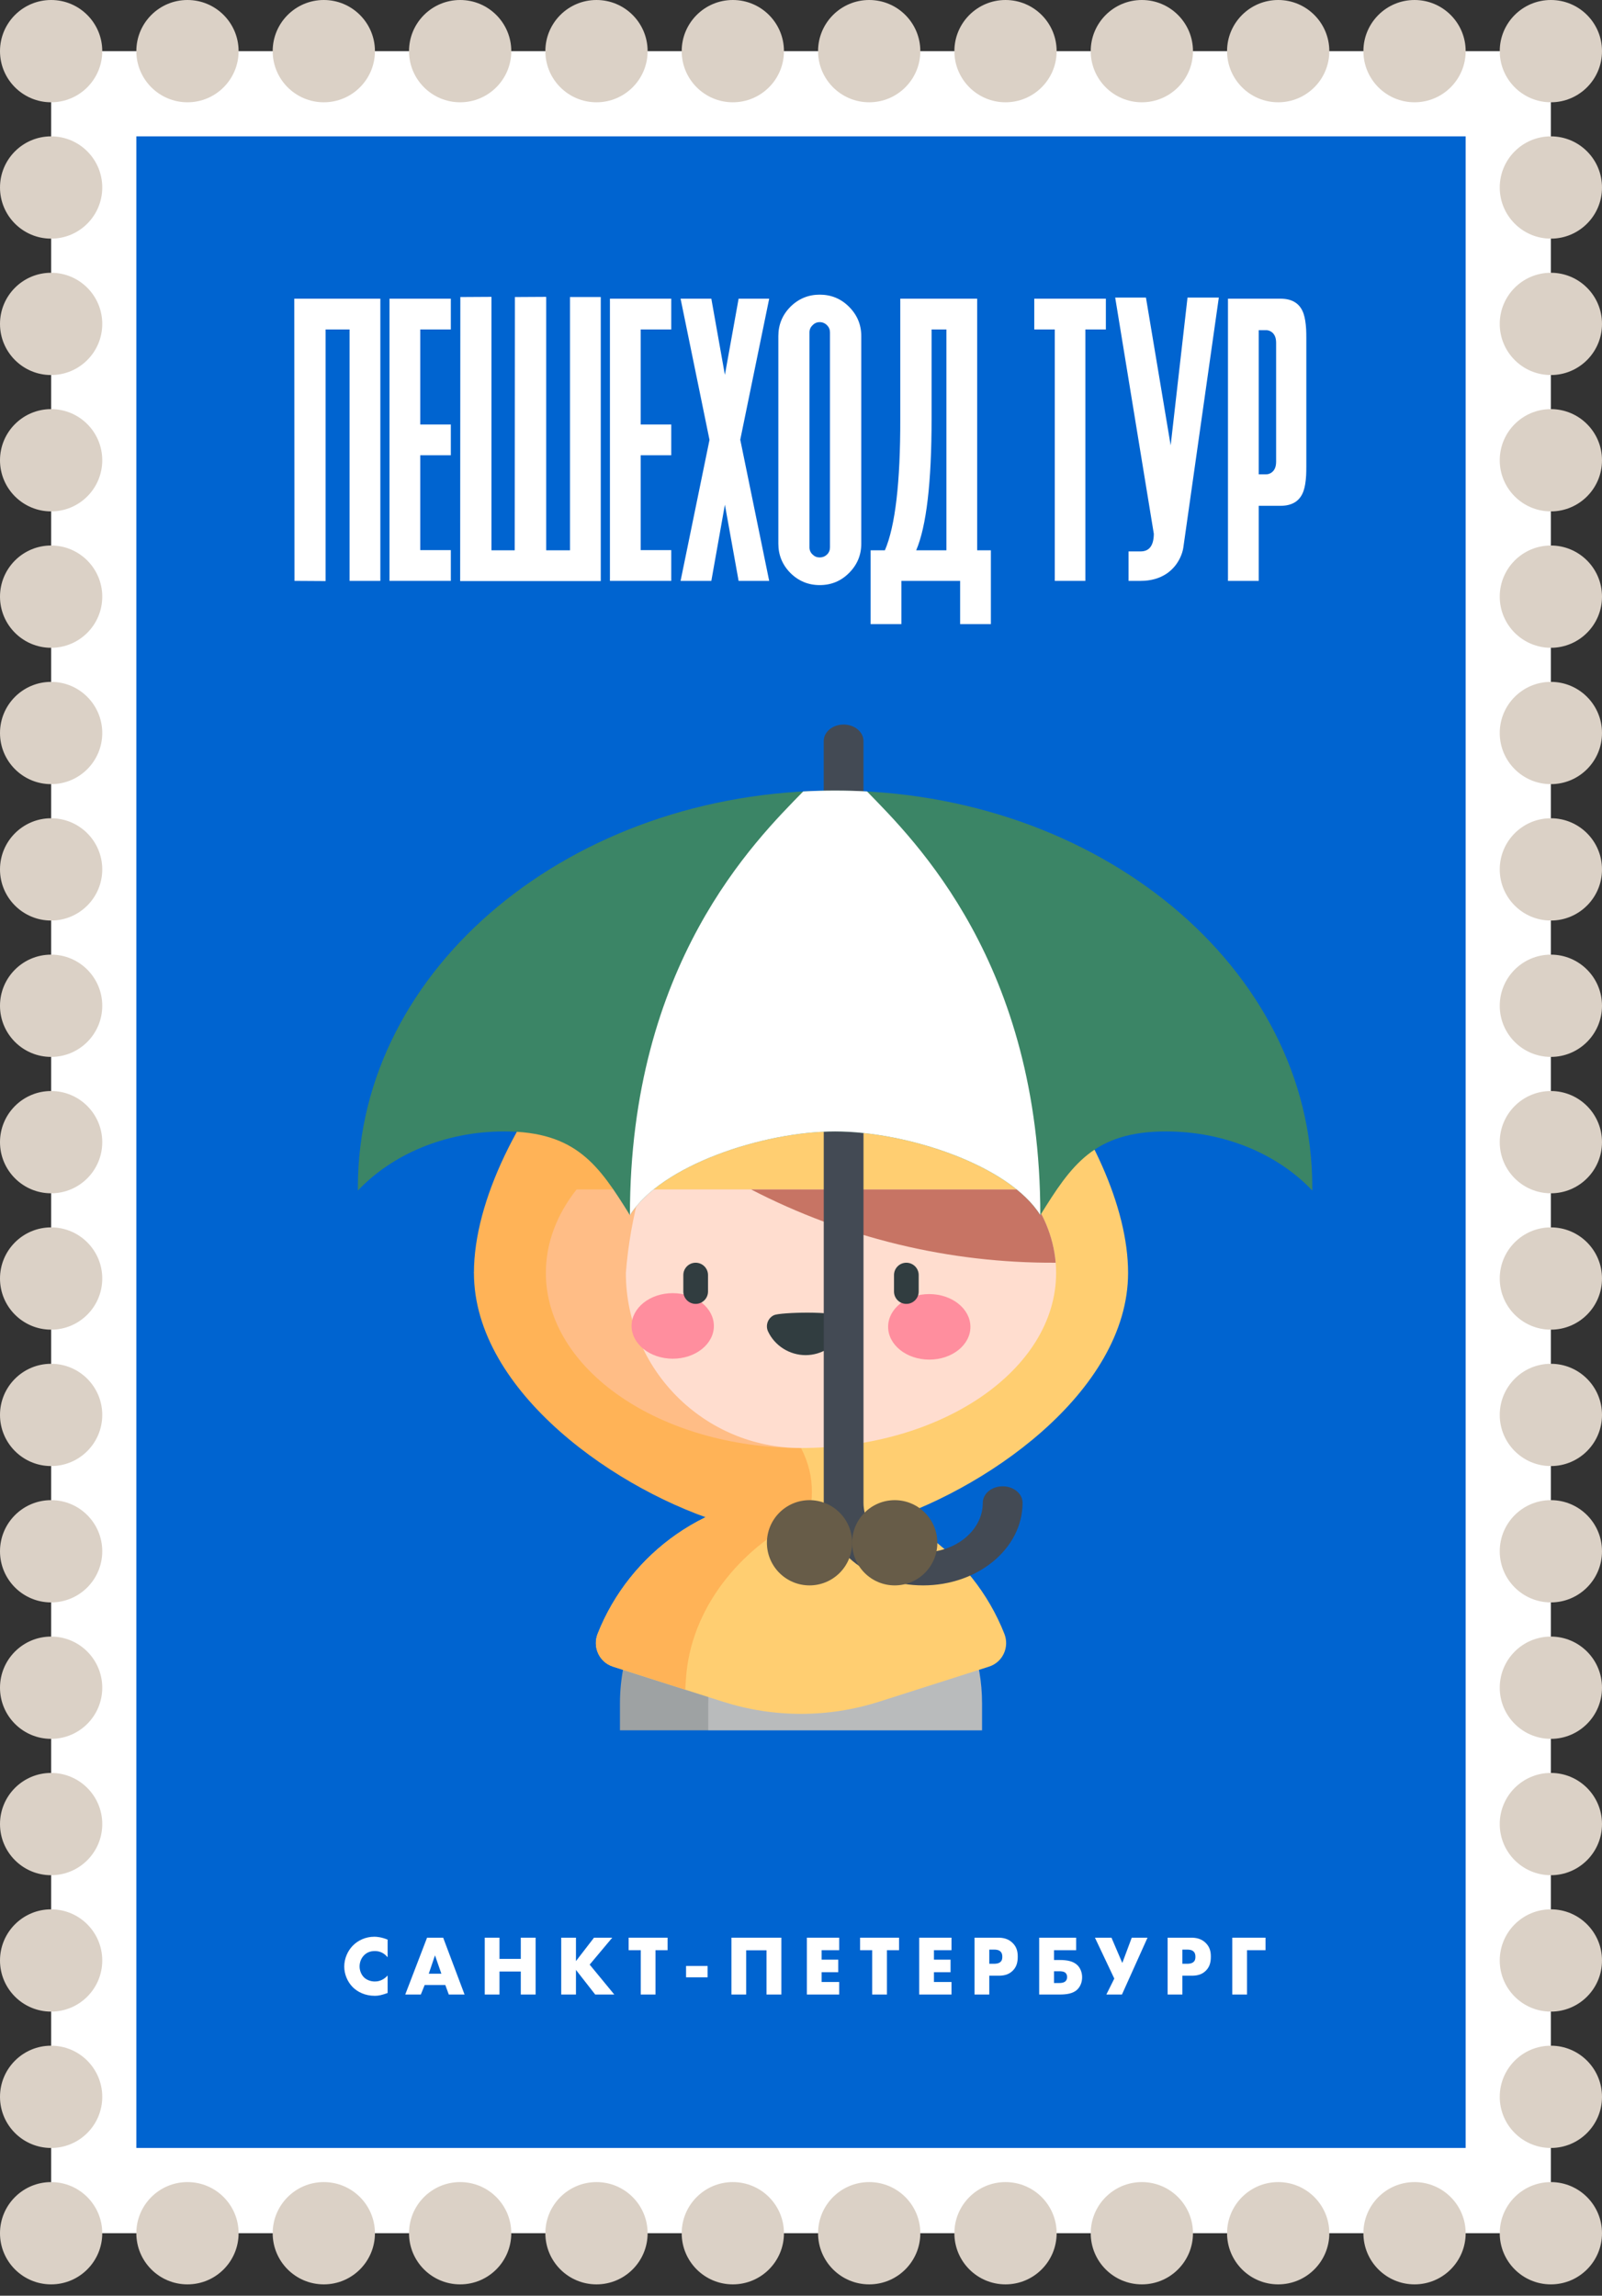 <svg width="141" height="202" viewBox="0 0 141 202" fill="none" xmlns="http://www.w3.org/2000/svg">
<rect x="0" y="0" width="141" height="202" fill="#333333" stroke="none"/>
<rect x="4.5" y="4.501" width="132" height="191.999" fill="white"/>
<rect x="12" y="11.998" width="117" height="176.999" fill="#0064D0"/>
<circle cx="4.5" cy="16.498" r="4.5" fill="#DBD1C6"/>
<circle cx="16.5" cy="4.5" r="4.5" fill="#DBD1C6"/>
<circle cx="4.5" cy="4.5" r="4.5" fill="#DBD1C6"/>
<circle cx="28.5" cy="4.5" r="4.5" fill="#DBD1C6"/>
<circle cx="40.5" cy="4.5" r="4.5" fill="#DBD1C6"/>
<circle cx="52.5" cy="4.5" r="4.5" fill="#DBD1C6"/>
<circle cx="64.5" cy="4.5" r="4.5" fill="#DBD1C6"/>
<circle cx="76.502" cy="4.5" r="4.5" fill="#DBD1C6"/>
<circle cx="88.5" cy="4.5" r="4.5" fill="#DBD1C6"/>
<path d="M30.768 28.989V51.112H33.476V26.282H25.902L25.919 51.112L28.658 51.129V28.989H30.768Z" fill="white"/>
<path d="M39.679 28.989V26.282H34.281V51.112H39.679V48.406H36.988V40.059H39.679V37.352H36.988V28.989H39.679Z" fill="white"/>
<path d="M48.074 26.137H48.058V26.121L45.319 26.137L45.303 48.422H43.256V26.121L40.517 26.137L40.501 51.129H52.876V26.137H50.169V48.422H48.074V26.137Z" fill="white"/>
<path d="M59.08 28.989V26.282H53.682V51.112H59.08V48.406H56.389V40.059H59.08V37.352H56.389V28.989H59.08Z" fill="white"/>
<path d="M67.7 51.112L65.154 38.689L67.7 26.282H65.009L63.801 32.985L62.608 26.282H59.901L62.447 38.705L59.901 51.112H62.608L63.801 44.409L65.009 51.112H67.7Z" fill="white"/>
<path d="M71.245 29.247C71.245 29 71.336 28.79 71.519 28.618C71.691 28.436 71.9 28.345 72.147 28.345C72.394 28.345 72.609 28.436 72.792 28.618C72.964 28.79 73.05 29 73.05 29.247V48.164C73.05 48.411 72.964 48.62 72.792 48.792C72.609 48.964 72.394 49.05 72.147 49.05C71.9 49.05 71.691 48.964 71.519 48.792C71.336 48.62 71.245 48.411 71.245 48.164V29.247ZM72.147 25.927C71.148 25.927 70.289 26.282 69.569 26.991C68.86 27.711 68.506 28.57 68.506 29.569V47.842C68.506 48.84 68.86 49.7 69.569 50.42C70.289 51.129 71.148 51.483 72.147 51.483C73.157 51.483 74.016 51.129 74.725 50.42C75.445 49.7 75.805 48.84 75.805 47.842V29.569C75.805 28.57 75.445 27.711 74.725 26.991C74.016 26.282 73.157 25.927 72.147 25.927Z" fill="white"/>
<path d="M76.627 48.422V54.915H79.334V51.112H84.506V54.915H87.213V48.422H86.005V26.282H79.237V36.868C79.248 42.444 78.797 46.295 77.884 48.422H76.627ZM80.639 48.422C81.541 46.295 81.993 42.444 81.993 36.868V28.989H83.298V48.422H80.639Z" fill="white"/>
<path d="M97.332 26.282H91.032V28.989H92.837V51.112H95.528V28.989H97.332V26.282Z" fill="white"/>
<path d="M103.036 39.189L100.861 26.185H98.154L101.554 46.971C101.543 48.003 101.157 48.518 100.394 48.518H99.33V51.112H100.394C101.296 51.112 102.07 50.892 102.714 50.452C103.219 50.097 103.606 49.635 103.874 49.066C104.014 48.765 104.105 48.475 104.148 48.196L107.274 26.185H104.519L103.036 39.189Z" fill="white"/>
<path d="M112.318 40.623C112.318 41.106 112.162 41.439 111.85 41.622C111.7 41.708 111.544 41.745 111.383 41.735H110.787V29.053H111.383C111.544 29.043 111.7 29.08 111.85 29.166C112.162 29.349 112.318 29.682 112.318 30.165V40.623ZM114.976 29.746C114.976 29.445 114.971 29.188 114.96 28.973C114.928 28.414 114.853 27.958 114.735 27.603C114.434 26.722 113.757 26.282 112.704 26.282H108.08V51.112H110.787V44.506H112.704C113.757 44.506 114.434 44.066 114.735 43.185C114.853 42.841 114.928 42.385 114.96 41.815C114.971 41.6 114.976 41.343 114.976 41.042V29.746Z" fill="white"/>
<path d="M34.116 173.826C33.659 174.328 33.179 174.351 32.984 174.351C32.616 174.351 32.271 174.208 32.054 174.006C31.791 173.758 31.649 173.376 31.649 173.031C31.649 172.678 31.776 172.288 32.084 172.003C32.324 171.786 32.609 171.673 32.984 171.673C33.201 171.673 33.696 171.703 34.116 172.221V170.668C33.584 170.451 33.186 170.413 32.946 170.413C32.166 170.413 31.499 170.743 31.056 171.193C30.606 171.651 30.299 172.326 30.299 173.038C30.299 173.691 30.569 174.373 31.056 174.861C31.469 175.266 32.121 175.611 32.991 175.611C33.314 175.611 33.599 175.551 34.116 175.363V173.826Z" fill="white"/>
<path d="M39.5 175.498H40.888L39.005 170.496H37.588L35.668 175.498H37.04L37.378 174.658H39.193L39.5 175.498ZM37.738 173.668L38.285 172.048L38.848 173.668H37.738Z" fill="white"/>
<path d="M43.962 170.496H42.665V175.498H43.962V173.473H45.837V175.498H47.142V170.496H45.837V172.363H43.962V170.496Z" fill="white"/>
<path d="M50.692 170.496H49.395V175.498H50.692V173.331L52.387 175.498H54.067L51.9 172.866L53.887 170.496H52.282L50.692 172.558V170.496Z" fill="white"/>
<path d="M58.757 171.598V170.496H55.33V171.598H56.395V175.498H57.692V171.598H58.757Z" fill="white"/>
<path d="M60.383 173.983H62.28V172.986H60.383V173.983Z" fill="white"/>
<path d="M68.772 175.498V170.496H64.377V175.498H65.674V171.606H67.466V175.498H68.772Z" fill="white"/>
<path d="M73.861 170.496H71.018V175.498H73.861V174.396H72.316V173.533H73.778V172.431H72.316V171.598H73.861V170.496Z" fill="white"/>
<path d="M79.129 171.598V170.496H75.701V171.598H76.766V175.498H78.064V171.598H79.129Z" fill="white"/>
<path d="M83.746 170.496H80.904V175.498H83.746V174.396H82.201V173.533H83.664V172.431H82.201V171.598H83.746V170.496Z" fill="white"/>
<path d="M87.888 173.841C88.278 173.841 88.743 173.788 89.133 173.406C89.523 173.023 89.576 172.558 89.576 172.161C89.576 171.741 89.501 171.321 89.111 170.946C88.728 170.578 88.278 170.496 87.843 170.496H85.773V175.498H87.071V173.841H87.888ZM87.071 171.546H87.513C87.678 171.546 87.918 171.568 88.068 171.726C88.203 171.861 88.218 172.041 88.218 172.176C88.218 172.296 88.211 172.498 88.053 172.633C87.896 172.776 87.641 172.791 87.506 172.791H87.071V171.546Z" fill="white"/>
<path d="M91.463 175.498H93.233C93.833 175.498 94.433 175.438 94.83 175.048C95.1 174.778 95.243 174.388 95.243 173.983C95.243 173.563 95.093 173.196 94.86 172.948C94.485 172.558 93.915 172.461 93.278 172.461H92.768V171.598H94.718V170.496H91.463V175.498ZM92.768 174.486V173.451H93.218C93.383 173.451 93.623 173.458 93.773 173.586C93.855 173.661 93.923 173.788 93.923 173.961C93.923 174.111 93.87 174.231 93.795 174.313C93.638 174.478 93.36 174.486 93.218 174.486H92.768Z" fill="white"/>
<path d="M96.371 170.496L98.074 174.096L97.376 175.498H98.749L100.999 170.496H99.611L98.779 172.723L97.826 170.496H96.371Z" fill="white"/>
<path d="M104.884 173.841C105.274 173.841 105.739 173.788 106.129 173.406C106.519 173.023 106.572 172.558 106.572 172.161C106.572 171.741 106.497 171.321 106.107 170.946C105.724 170.578 105.274 170.496 104.839 170.496H102.769V175.498H104.067V173.841H104.884ZM104.067 171.546H104.509C104.674 171.546 104.914 171.568 105.064 171.726C105.199 171.861 105.214 172.041 105.214 172.176C105.214 172.296 105.207 172.498 105.049 172.633C104.892 172.776 104.637 172.791 104.502 172.791H104.067V171.546Z" fill="white"/>
<path d="M111.384 170.496H108.459V175.498H109.756V171.598H111.384V170.496Z" fill="white"/>
<circle cx="100.5" cy="4.5" r="4.5" fill="#DBD1C6"/>
<circle cx="112.5" cy="4.5" r="4.5" fill="#DBD1C6"/>
<circle cx="124.5" cy="4.5" r="4.5" fill="#DBD1C6"/>
<circle cx="16.5" cy="196.502" r="4.5" fill="#DBD1C6"/>
<circle cx="28.5" cy="196.502" r="4.5" fill="#DBD1C6"/>
<circle cx="40.5" cy="196.502" r="4.5" fill="#DBD1C6"/>
<circle cx="52.5" cy="196.502" r="4.5" fill="#DBD1C6"/>
<circle cx="64.5" cy="196.502" r="4.5" fill="#DBD1C6"/>
<circle cx="76.502" cy="196.502" r="4.5" fill="#DBD1C6"/>
<circle cx="88.5" cy="196.502" r="4.5" fill="#DBD1C6"/>
<circle cx="100.5" cy="196.502" r="4.5" fill="#DBD1C6"/>
<circle cx="112.5" cy="196.502" r="4.5" fill="#DBD1C6"/>
<circle cx="124.5" cy="196.502" r="4.5" fill="#DBD1C6"/>
<circle cx="136.5" cy="4.5" r="4.5" fill="#DBD1C6"/>
<circle cx="4.5" cy="28.5" r="4.5" fill="#DBD1C6"/>
<circle cx="4.5" cy="40.498" r="4.5" fill="#DBD1C6"/>
<circle cx="4.5" cy="52.499" r="4.5" fill="#DBD1C6"/>
<circle cx="4.5" cy="64.498" r="4.5" fill="#DBD1C6"/>
<circle cx="4.5" cy="76.499" r="4.5" fill="#DBD1C6"/>
<circle cx="4.5" cy="88.498" r="4.5" fill="#DBD1C6"/>
<circle cx="4.5" cy="100.499" r="4.5" fill="#DBD1C6"/>
<circle cx="4.5" cy="112.497" r="4.5" fill="#DBD1C6"/>
<circle cx="4.5" cy="124.499" r="4.5" fill="#DBD1C6"/>
<circle cx="4.5" cy="136.497" r="4.5" fill="#DBD1C6"/>
<circle cx="4.5" cy="148.502" r="4.5" fill="#DBD1C6"/>
<circle cx="4.5" cy="160.5" r="4.5" fill="#DBD1C6"/>
<circle cx="4.5" cy="172.502" r="4.5" fill="#DBD1C6"/>
<circle cx="4.5" cy="184.5" r="4.5" fill="#DBD1C6"/>
<circle cx="4.5" cy="196.502" r="4.5" fill="#DBD1C6"/>
<circle cx="136.5" cy="16.498" r="4.5" fill="#DBD1C6"/>
<circle cx="136.5" cy="28.5" r="4.5" fill="#DBD1C6"/>
<circle cx="136.5" cy="40.498" r="4.5" fill="#DBD1C6"/>
<circle cx="136.5" cy="52.499" r="4.5" fill="#DBD1C6"/>
<circle cx="136.5" cy="64.498" r="4.5" fill="#DBD1C6"/>
<circle cx="136.5" cy="76.499" r="4.5" fill="#DBD1C6"/>
<circle cx="136.5" cy="88.498" r="4.5" fill="#DBD1C6"/>
<circle cx="136.5" cy="100.499" r="4.5" fill="#DBD1C6"/>
<circle cx="136.5" cy="112.497" r="4.5" fill="#DBD1C6"/>
<circle cx="136.5" cy="124.499" r="4.5" fill="#DBD1C6"/>
<circle cx="136.5" cy="136.497" r="4.5" fill="#DBD1C6"/>
<circle cx="136.5" cy="148.502" r="4.5" fill="#DBD1C6"/>
<circle cx="136.5" cy="160.5" r="4.5" fill="#DBD1C6"/>
<circle cx="136.5" cy="172.502" r="4.5" fill="#DBD1C6"/>
<circle cx="136.5" cy="184.5" r="4.5" fill="#DBD1C6"/>
<circle cx="136.5" cy="196.502" r="4.5" fill="#DBD1C6"/>
<g clip-path="url(#clip0)">
<path d="M70.5 133.799C61.713 133.799 54.565 141.01 54.565 149.874V152.25H62.337L74.386 134.283C73.142 133.967 71.84 133.799 70.5 133.799Z" fill="#9EA2A3"/>
<path d="M74.385 134.284C67.471 136.039 62.336 142.363 62.336 149.875V152.252H86.435V149.875C86.435 142.363 81.3 136.039 74.385 134.284Z" fill="#B9BBBC"/>
<path d="M87.046 146.648C88.251 146.264 88.865 144.939 88.401 143.762C85.586 136.628 78.623 131.567 70.501 131.567C62.378 131.567 55.416 136.628 52.6 143.762C52.136 144.939 52.75 146.264 53.956 146.648L63.633 149.734C65.867 150.446 68.184 150.802 70.501 150.802C72.818 150.802 75.135 150.446 77.369 149.734L87.046 146.648Z" fill="#FFCE71"/>
<path d="M70.501 133.606V131.568C62.378 131.568 55.416 136.629 52.6 143.763C52.136 144.939 52.75 146.264 53.956 146.648L60.311 148.675L60.376 147.694C60.783 141.55 65.104 136.305 70.501 133.606Z" fill="#FFB357"/>
<path d="M73.787 80.645L56.46 87.572L41.713 111.998L70.501 127.411L70.501 135.054C72.745 135.054 74.913 134.732 76.964 134.134C86.551 131.34 99.288 122.488 99.288 111.999C99.288 100.34 85.832 83.421 73.787 80.645Z" fill="#FFCE71"/>
<path d="M70.501 127.411L55.088 111.998C56.058 99.477 63.31 87.576 73.787 80.645C72.676 80.389 71.576 80.251 70.501 80.251C57.768 80.251 41.713 99.265 41.713 111.998C41.713 122.488 54.45 131.34 64.037 134.134C66.088 134.732 68.257 135.054 70.501 135.054C71.716 132.79 71.846 129.974 70.501 127.411Z" fill="#FFB357"/>
<path d="M50.748 104.66C49.024 106.842 48.045 109.342 48.045 111.998C48.045 120.524 58.123 127.411 70.499 127.411H70.5V104.66H50.748Z" fill="#FFBD86"/>
<path d="M90.251 104.66C89.987 104.66 64.35 104.66 56.38 104.66C55.718 107.059 55.278 109.516 55.086 111.998C55.086 120.524 62.003 127.411 70.499 127.411H70.499C82.878 127.411 92.954 120.523 92.954 111.998C92.954 109.342 91.975 106.842 90.251 104.66Z" fill="#FFDDCF"/>
<path d="M90.251 104.66C90.047 104.66 75.896 104.66 66.106 104.66C74.389 108.945 83.589 111.158 92.916 111.107C92.723 108.783 91.781 106.596 90.251 104.66Z" fill="#C77464"/>
<path d="M59.202 119.553C61.202 119.559 62.828 118.272 62.832 116.68C62.837 115.087 61.22 113.791 59.219 113.785C57.219 113.779 55.594 115.065 55.589 116.658C55.584 118.251 57.202 119.547 59.202 119.553Z" fill="#FF8E9E"/>
<path d="M81.798 113.865C79.798 113.859 78.172 115.145 78.168 116.738C78.163 118.331 79.78 119.627 81.781 119.633C83.781 119.639 85.406 118.353 85.411 116.76C85.416 115.167 83.798 113.871 81.798 113.865Z" fill="#FF8E9E"/>
<path d="M61.229 111.107C60.629 111.107 60.143 111.594 60.143 112.194V113.642C60.143 114.242 60.629 114.729 61.229 114.729C61.829 114.729 62.316 114.242 62.316 113.642V112.194C62.316 111.594 61.829 111.107 61.229 111.107Z" fill="#313D40"/>
<path d="M79.772 111.107C79.172 111.107 78.686 111.594 78.686 112.194V113.642C78.686 114.242 79.172 114.729 79.772 114.729C80.372 114.729 80.859 114.242 80.859 113.642V112.194C80.859 111.594 80.372 111.107 79.772 111.107Z" fill="#313D40"/>
<path d="M73.691 115.722C73.15 115.463 72.634 116.949 72.375 117.49C72.134 117.995 73.321 117.49 72.75 117.49C72.179 117.49 74.174 116.383 73.932 115.879C73.674 115.337 68.659 115.463 68.118 115.722C67.577 115.981 67.348 116.63 67.607 117.171C68.207 118.426 69.501 119.238 70.905 119.238C72.308 119.238 73.603 118.426 74.203 117.171C74.462 116.63 74.233 115.981 73.691 115.722Z" fill="#313D40"/>
</g>
<g clip-path="url(#clip1)">
<path d="M88.253 130.78C87.284 130.78 86.5 131.431 86.5 132.236C86.5 134.637 84.146 136.595 81.25 136.595C78.358 136.595 76.001 134.637 76.001 132.236V99.375H72.502V132.236C72.502 136.246 76.419 139.499 81.25 139.499C86.084 139.499 90.001 136.246 90.001 132.236C90.001 131.431 89.217 130.78 88.253 130.78Z" fill="#434A54"/>
<ellipse cx="71.25" cy="135.749" rx="3.75" ry="3.75" fill="#675C48"/>
<ellipse cx="78.75" cy="135.749" rx="3.75" ry="3.75" fill="#675C48"/>
</g>
<path d="M74.248 63.752C73.284 63.752 72.5 64.403 72.5 65.206V71.019H75.999V65.206C75.999 64.403 75.217 63.752 74.248 63.752Z" fill="#434A54"/>
<path d="M73.499 69.563C50.305 69.563 31.5 85.176 31.5 104.44V104.755C34.499 101.588 39.154 99.555 44.381 99.555C50.721 99.555 52.718 102.545 55.442 106.922C58.165 102.545 67.162 99.555 73.499 99.555C79.842 99.555 88.835 102.545 91.562 106.922C94.285 102.545 96.279 99.555 102.621 99.555C107.845 99.555 112.5 101.588 115.5 104.755V104.44C115.5 85.176 96.695 69.563 73.499 69.563Z" fill="#3B8566"/>
<path d="M73.5 99.555C79.843 99.555 88.836 102.545 91.563 106.917C91.563 84.797 80.54 73.978 76.311 69.64C75.382 69.589 74.444 69.563 73.5 69.563C72.557 69.563 71.621 69.589 70.693 69.64C66.461 73.978 55.443 84.798 55.443 106.922C58.166 102.545 67.163 99.555 73.5 99.555Z" fill="white"/>
<defs>
<clipPath id="clip0">
<rect x="34.5" y="80.251" width="72" height="72" fill="white"/>
</clipPath>
<clipPath id="clip1">
<rect x="32.25" y="69.749" width="84" height="69.75" fill="white"/>
</clipPath>
</defs>
</svg>
